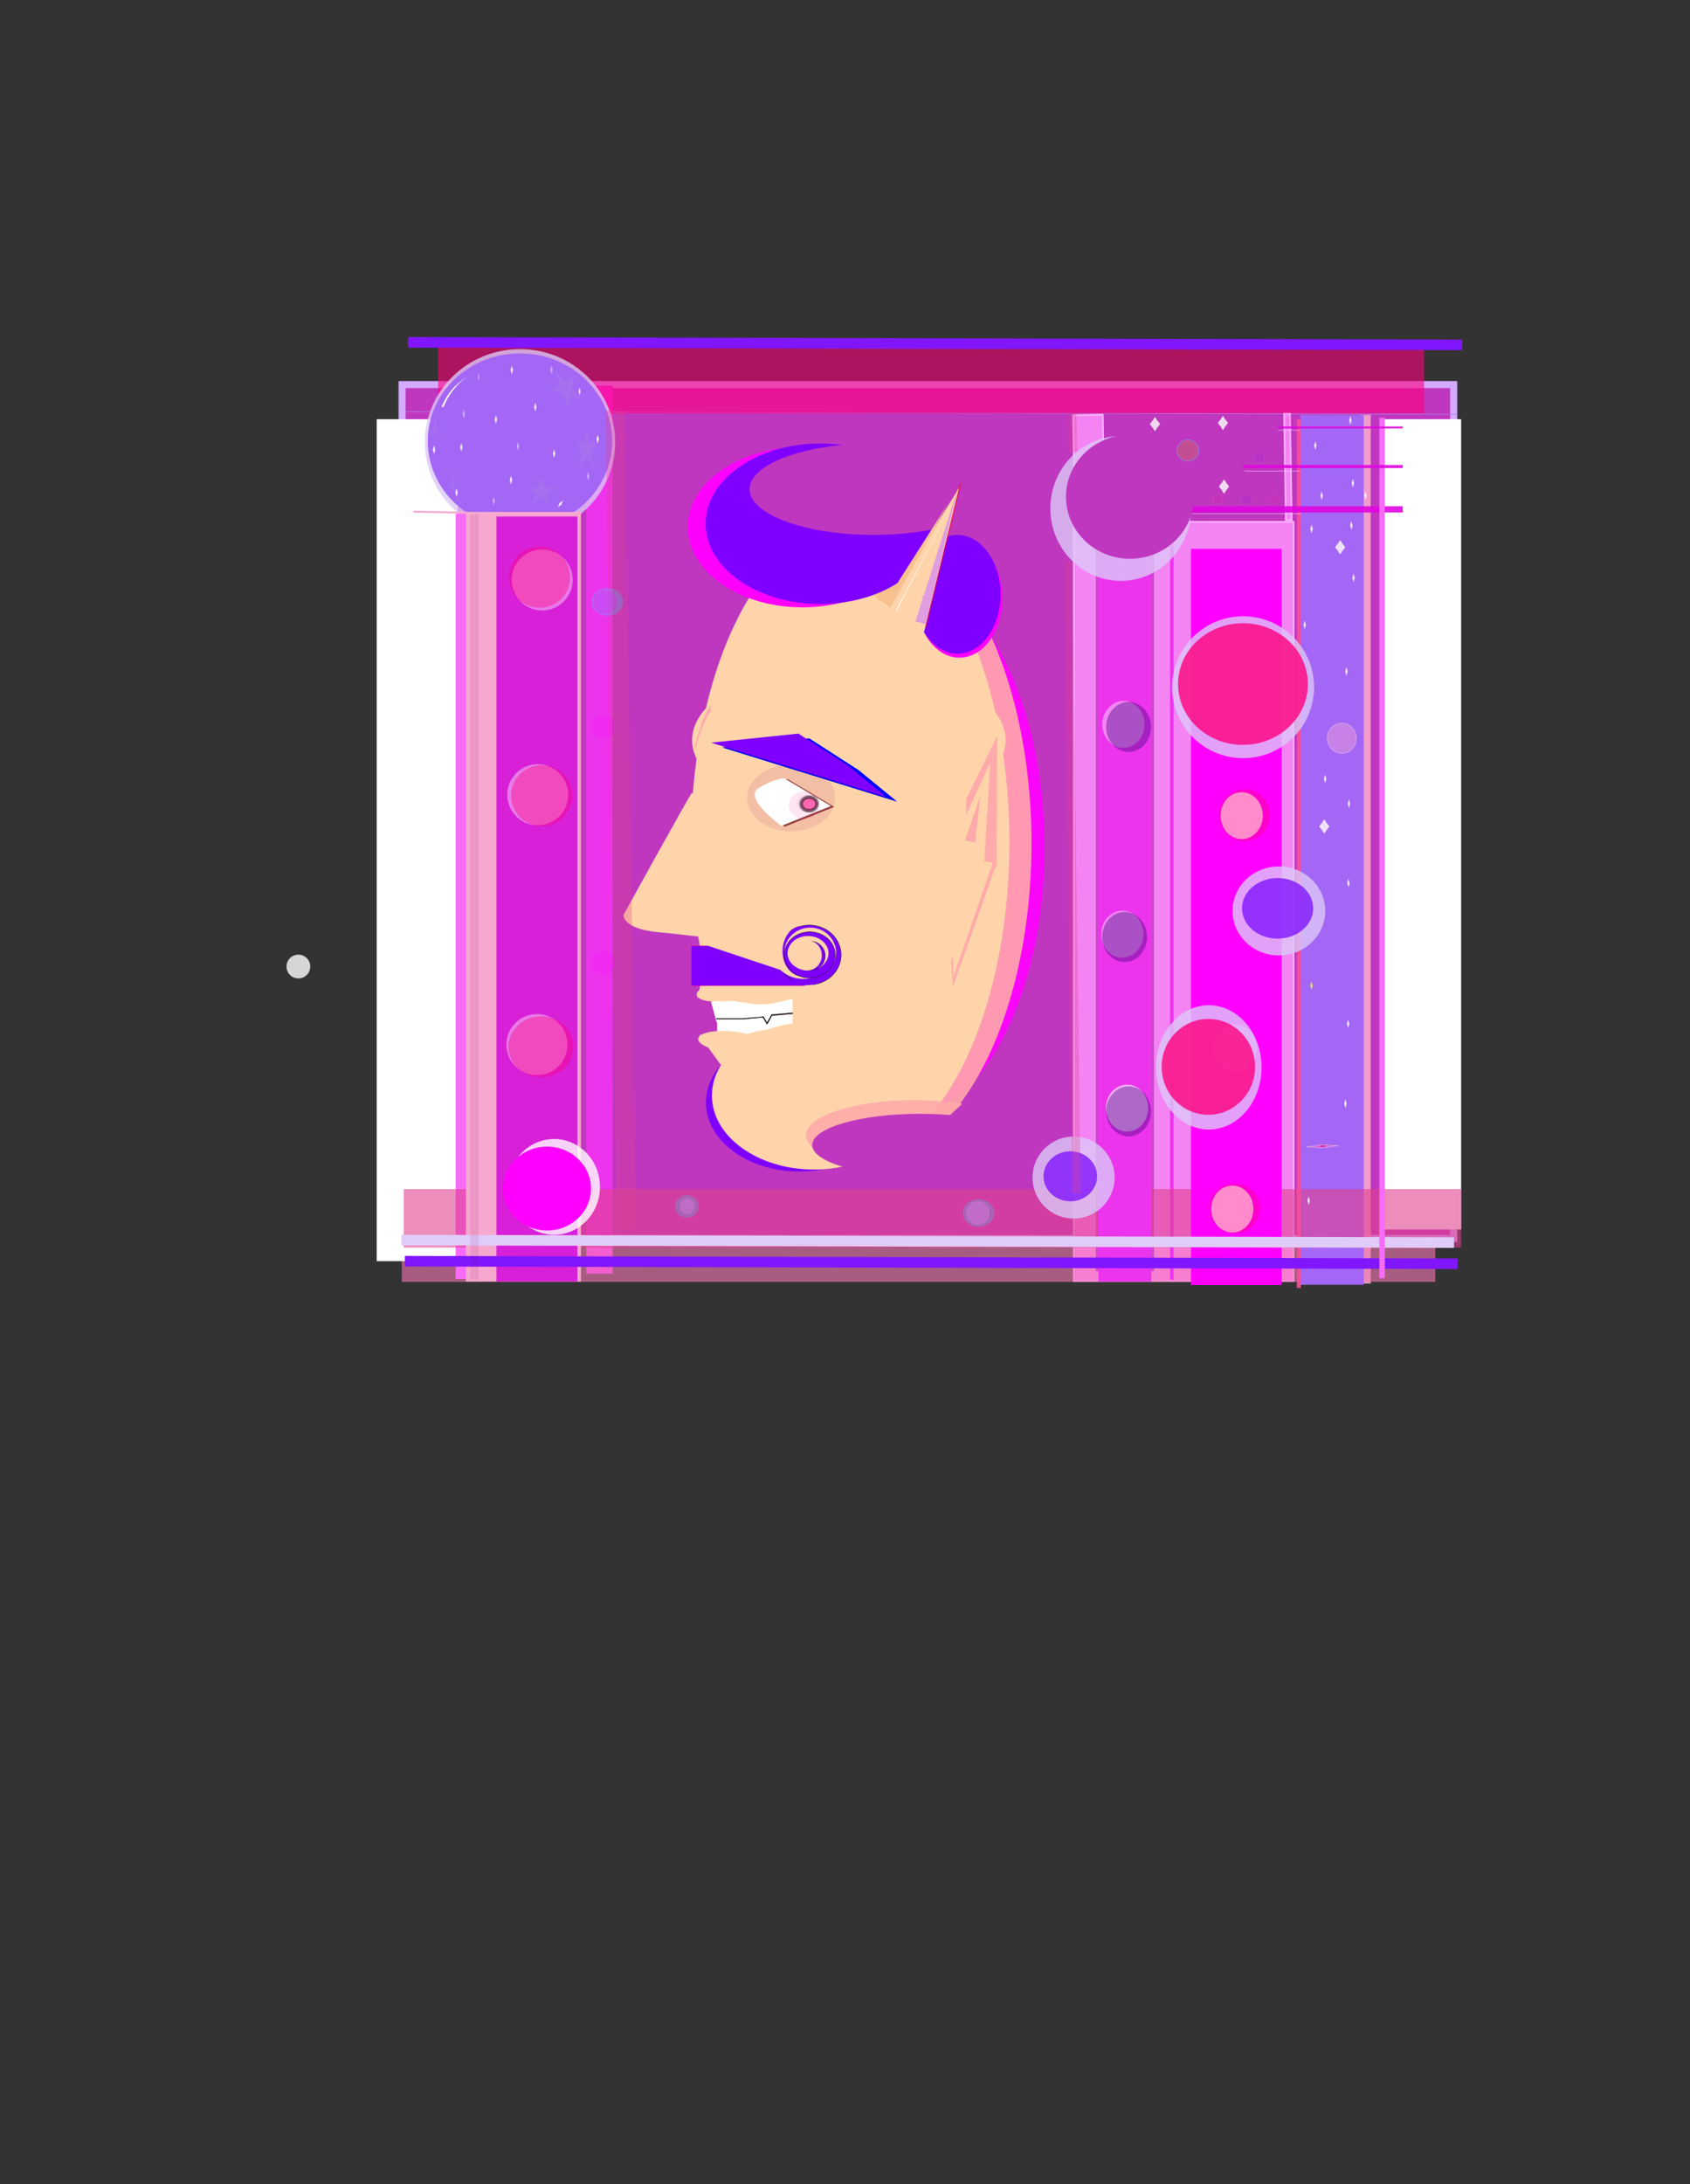 <svg width="480" height="620" xmlns="http://www.w3.org/2000/svg" xmlns:svg="http://www.w3.org/2000/svg">
 <rect width="100%" height="100%" fill="#333333" stroke="none"/>
 <!-- Created with SVG-edit - http://svg-edit.googlecode.com/ -->
 <g stroke="null">
  <title>Layer 1</title>
  <rect id="svg_6" height="242.405" width="298.688" y="109.174" x="114.199" stroke-linecap="null" stroke-linejoin="null" stroke-dasharray="null" stroke-width="2" fill="#bf37bf" stroke="#d4aaff"/>
  <rect height="8.392" width="16.789" y="122.006" x="300.744" stroke-linecap="null" stroke-linejoin="null" stroke-dasharray="null" stroke-width="0.5" fill="#f484f4" id="svg_180" transform="rotate(89.066 309.138,126.202) " stroke="#fbafff"/>
  <rect id="svg_51" transform="rotate(90.139 264.469,117.224) " height="298.99" width="0.188" y="-32.27" x="264.375" stroke-linecap="null" stroke-linejoin="null" stroke-dasharray="null" stroke-width="0" fill="#af7fe2" stroke="#000000"/>
  <rect height="252.083" width="7.5" y="109.467" x="166.5" stroke-linecap="null" stroke-linejoin="null" stroke-dasharray="null" stroke-width="0" fill="#ed34ed" id="svg_183" stroke="#000000"/>
  <rect height="1.65" width="30.308" y="131.658" x="350.642" stroke-linecap="null" stroke-linejoin="null" stroke-dasharray="null" stroke-width="0.5" fill="#f484f4" transform="rotate(89.066 365.796,132.484) " id="svg_181" stroke="#fbafff"/>
  <rect stroke="#f9f2f2" id="svg_211" height="230" width="23" y="119" x="392" stroke-linecap="null" stroke-linejoin="null" stroke-dasharray="null" stroke-width="0" fill="#ffffff"/>
  <rect fill="#ff007f" stroke-width="0" stroke-dasharray="null" stroke-linejoin="null" stroke-linecap="null" x="124.432" y="98.667" width="280.042" height="18.667" id="svg_74" opacity="0.6" stroke="#000000"/>
  <rect height="246.61" width="2.842" y="117.749" x="386.467" stroke-linecap="null" stroke-linejoin="null" stroke-dasharray="null" stroke-width="0" fill="#f7a8ce" id="svg_144" opacity="0.9" stroke="#000000"/>
  <ellipse fill="#ff00ff" stroke-width="0" cx="254.346" cy="240.585" rx="42.343" ry="78.153" opacity="0.9" id="svg_13" stroke="#000000"/>
  <rect id="svg_48" height="215.5" width="62.417" y="148.133" x="305" stroke-linecap="null" stroke-linejoin="null" stroke-dasharray="null" stroke-width="0.5" fill="#f484f4" stroke="#fbafff"/>
  <rect fill="#f779b6" stroke-width="0" stroke-dasharray="null" stroke-linejoin="null" stroke-linecap="null" x="114.12" y="351.792" width="293.542" height="12.104" opacity="0.6" id="svg_206" stroke="#000000"/>
  <rect height="214.583" width="1" y="148.717" x="332.333" stroke-linecap="null" stroke-linejoin="null" stroke-dasharray="null" stroke-width="0" fill="#ed34ed" id="svg_57" stroke="#000000"/>
  <rect height="217.25" width="2.5" y="145.3" x="371.25" stroke-linecap="null" stroke-linejoin="null" stroke-dasharray="null" stroke-width="0" fill="#7f007f" id="svg_16" opacity="0.1" stroke="#000000"/>
  <rect id="svg_44" height="246.896" width="18" y="117.821" x="369.333" stroke-linecap="null" stroke-linejoin="null" stroke-dasharray="null" stroke-width="0" fill="#a466f4" stroke="#000000"/>
  <rect stroke="#f9f2f2" id="svg_210" height="239" width="23" y="119" x="107" stroke-linecap="null" stroke-linejoin="null" stroke-dasharray="null" stroke-width="0" fill="#ffffff"/>
  <ellipse fill="#dcc8f7" stroke-width="0" stroke-dasharray="null" stroke-linejoin="null" stroke-linecap="null" opacity="0.8" cx="147.694" cy="125.541" id="svg_60" rx="27.034" ry="26.43" stroke="#000000"/>
  <rect id="svg_49" height="217.25" width="16.833" y="145.8" x="129.417" stroke-linecap="null" stroke-linejoin="null" stroke-dasharray="null" stroke-width="0" fill="#f76cf7" stroke="#000000"/>
  <ellipse fill="#a466f4" stroke-width="0" stroke-dasharray="null" stroke-linejoin="null" stroke-linecap="null" cx="147.685" cy="125.202" rx="26.188" ry="24.893" id="svg_61" stroke="#000000"/>
  <rect id="svg_73" height="204.833" width="16.5" y="155.967" x="311.25" stroke-linecap="null" stroke-linejoin="null" stroke-dasharray="null" stroke-width="0" fill="#cc47cc" stroke="#000000"/>
  <rect fill="#e0418e" stroke-width="0" stroke-dasharray="null" stroke-linejoin="null" stroke-linecap="null" x="114.682" y="337.542" width="300.292" height="16.604" opacity="0.6" stroke="#000000" id="svg_107"/>
  <rect id="svg_43" height="207.083" width="15" y="156.717" x="312" stroke-linecap="null" stroke-linejoin="null" stroke-dasharray="null" stroke-width="0" fill="#ed34ed" stroke="#000000"/>
  <rect id="svg_42" height="209" width="25.75" y="155.8" x="338.25" stroke-linecap="null" stroke-linejoin="null" stroke-dasharray="null" stroke-width="0" fill="#ff00ff" stroke="#000000"/>
  <ellipse fill="#ffaaaa" stroke-width="0" cx="245.971" cy="239.433" rx="47.003" ry="89.778" id="svg_126" opacity="0.9" stroke="#000000"/>
  <rect id="svg_46" height="218.485" width="32.654" y="145.315" x="132.346" stroke-linecap="null" stroke-linejoin="null" stroke-dasharray="null" stroke-width="0" fill="#f7a8ce" stroke="#000000"/>
  <ellipse fill="#ffd4aa" stroke-width="0" cx="241.473" cy="239.056" id="svg_1" rx="45.226" ry="89.778" stroke="#000000"/>
  <rect fill="#ffffff" stroke-width="0" stroke-dasharray="null" stroke-linejoin="null" stroke-linecap="null" x="203.682" y="283.653" width="21.427" height="17" id="svg_14" stroke="#000000"/>
  <path fill="#ffd4aa" stroke-width="0" stroke-dasharray="null" stroke-linejoin="null" stroke-linecap="null" opacity="0.5" d="m225.016,275.493c0,0 3.797,5.062 6.328,4.43c2.531,-0.633 7.277,0 7.226,-0.22c-0.052,-0.22 5.43,-4.21 5.379,-4.43" id="svg_8" stroke="#000000"/>
  <path id="svg_4" d="m198.419,259.3c0,0 3.56,13.544 1.78,16.731c-1.78,3.187 -1.78,7.967 -2.195,7.188c-0.415,-0.779 11.095,1.576 10.679,0.797" stroke-linecap="null" stroke-linejoin="null" stroke-dasharray="null" stroke-width="0" fill="#ffd4aa" stroke="#000000"/>
  <path transform="rotate(174.209 207.393,305.414) " id="svg_5" d="m200.45,292.976c0,0 5.019,13.544 2.51,16.731c-2.51,3.187 -2.51,7.967 -3.095,7.188c-0.586,-0.779 15.643,1.576 15.057,0.797" stroke-linecap="null" stroke-linejoin="null" stroke-dasharray="null" stroke-width="0" fill="#ffd4aa" stroke="#000000"/>
  <ellipse ry="19.594" rx="26.469" cy="312.969" cx="226.981" stroke-linecap="null" stroke-linejoin="null" stroke-dasharray="null" stroke-width="0" fill="#7f00ff" id="svg_22" stroke="#000000"/>
  <ellipse ry="21" rx="29" id="svg_10" cy="311" cx="231.2" stroke-linecap="null" stroke-linejoin="null" stroke-dasharray="null" stroke-width="0" fill="#ffd4aa" stroke="#000000"/>
  <ellipse fill="#ffd4aa" stroke-width="0" cx="241.107" cy="210.136" rx="44.531" ry="22.125" id="svg_7" stroke="#000000"/>
  <ellipse opacity="0.1" ry="9.5" rx="12.5" id="svg_11" cy="226.5" cx="224.7" stroke-linecap="null" stroke-linejoin="null" stroke-dasharray="null" stroke-width="0" fill="#7f007f" stroke="#000000"/>
  <path d="m223.715,221.163l13.237,7.887l-14.062,5.625c0,0 -10.987,-7.887 -6.487,-10.7c4.5,-2.812 7.312,-2.812 7.312,-2.812z" stroke-linecap="null" stroke-linejoin="null" stroke-dasharray="null" stroke-width="0" fill="#964040" id="svg_134" stroke="#000000"/>
  <path id="svg_3" d="m222.763,220.925l13.237,7.887l-14.062,5.625c0,0 -10.987,-7.887 -6.487,-10.7c4.5,-2.812 7.312,-2.812 7.312,-2.812z" stroke-linecap="null" stroke-linejoin="null" stroke-dasharray="null" stroke-width="0" fill="#ffffff" stroke="#000000"/>
  <path d="m205.033,212.158l24.8,-2.571l14,9l11,9l-49.8,-15.429z" stroke-linecap="null" stroke-linejoin="null" stroke-dasharray="null" stroke-width="0" fill="#0000ff" id="svg_79" stroke="#000000"/>
  <path id="svg_12" d="m201.953,210.819l24.8,-2.571l14,9l11,9l-49.8,-15.429z" stroke-linecap="null" stroke-linejoin="null" stroke-dasharray="null" stroke-width="0" fill="#7f00ff" stroke="#000000"/>
  <ellipse fill="#000000" stroke-width="0" stroke-dasharray="null" stroke-linejoin="null" stroke-linecap="null" cx="222.2" cy="225.8" id="svg_23" ry="2" stroke="#000000"/>
  <ellipse fill="#ffd4aa" stroke-width="0" stroke-dasharray="null" stroke-linejoin="null" stroke-linecap="null" cx="215.516" cy="282.47" id="svg_24" rx="10.085" ry="2.373" stroke="#000000"/>
  <ellipse fill="#ffd4aa" stroke-width="0" stroke-dasharray="null" stroke-linejoin="null" stroke-linecap="null" cx="215.754" cy="295.047" rx="10.085" ry="2.373" id="svg_25" transform="rotate(-12.225 215.754,295.047) " stroke="#000000"/>
  <ellipse fill="#ffd4aa" stroke-width="0" stroke-dasharray="null" stroke-linejoin="null" stroke-linecap="null" cx="206.824" cy="281.181" rx="9.035" ry="2.924" transform="rotate(-8.137 206.824,281.181) " id="svg_26" stroke="#000000"/>
  <ellipse fill="#ffd4aa" stroke-width="0" stroke-dasharray="null" stroke-linejoin="null" stroke-linecap="null" cx="207.298" cy="295.657" rx="9.035" ry="2.924" transform="rotate(4.892 207.298,295.657) " id="svg_27" stroke="#000000"/>
  <path id="svg_2" d="m177.122,259.645c0,0 -0.786,4.113 10.616,5.062c11.403,0.949 23.985,3.797 20.446,-1.582c-3.539,-5.379 -6.291,-9.809 -7.471,-20.883c-1.18,-11.074 -3.932,-17.086 -4.153,-17.242c-0.221,-0.156 -19.439,34.645 -19.439,34.645z" stroke-linecap="null" stroke-linejoin="null" stroke-dasharray="null" stroke-width="0" fill="#ffd4aa" stroke="#000000"/>
  <ellipse fill="#ffaaaa" stroke-width="0" stroke-dasharray="null" stroke-linejoin="null" stroke-linecap="null" cx="259.828" cy="322.288" rx="30.917" ry="10.006" id="svg_127" opacity="0.9" stroke="#000000"/>
  <ellipse fill="#bf37bf" stroke-width="0" stroke-dasharray="null" stroke-linejoin="null" stroke-linecap="null" cx="261.346" cy="325.038" rx="30.649" ry="8.863" id="svg_59" stroke="#000000"/>
  <ellipse fill="#ffd4aa" stroke-width="0" stroke-dasharray="null" stroke-linejoin="null" stroke-linecap="null" cx="216.042" cy="281.302" rx="8.678" ry="3.81" id="svg_64" stroke="#000000"/>
  <polygon id="svg_70" fill="#7f007f" stroke="null"/>
  <polygon id="svg_71" fill="#7f007f" stroke="null"/>
  <rect fill="#7f00ff" stroke-width="0.1" stroke-dasharray="null" stroke-linejoin="null" stroke-linecap="null" x="196.386" y="268.49" width="32.171" height="11.288" id="svg_91" stroke="#ff007f"/>
  <path fill="#ffd4aa" stroke-width="0" stroke-dasharray="null" stroke-linejoin="null" stroke-linecap="null" d="m199.058,281.088l15.302,-30.817l15.302,30.817l-30.603,0z" id="svg_92" transform="rotate(-98.007 214.359,265.68) " stroke="#000000"/>
  <ellipse fill="#ff007f" stroke-width="0" stroke-dasharray="null" stroke-linejoin="null" stroke-linecap="null" cx="228.504" cy="228.567" id="svg_94" rx="4.515" ry="3.951" opacity="0.1" stroke="#000000"/>
  <ellipse fill="#7f00ff" stroke-width="0.1" stroke-dasharray="null" stroke-linejoin="null" stroke-linecap="null" cx="229.862" cy="271.074" id="svg_95" rx="9.031" ry="8.466" stroke="#000000"/>
  <ellipse fill="#ffd4aa" stroke-width="0" stroke-dasharray="null" stroke-linejoin="null" stroke-linecap="null" cx="228.196" cy="270.717" rx="8.554" ry="7.157" id="svg_96" stroke="#000000"/>
  <ellipse fill="#7f00ff" stroke-width="0" stroke-dasharray="null" stroke-linejoin="null" stroke-linecap="null" cx="227.839" cy="270.003" rx="5.578" ry="7.157" id="svg_97" stroke="#000000"/>
  <ellipse fill="#ffd4aa" stroke-width="0" stroke-dasharray="null" stroke-linejoin="null" stroke-linecap="null" cx="229.743" cy="270.598" rx="6.292" ry="7.037" id="svg_98" stroke="#000000"/>
  <ellipse fill="#ffd4aa" stroke-width="0" stroke-dasharray="null" stroke-linejoin="null" stroke-linecap="null" cx="230.101" cy="270.479" rx="7.364" ry="7.157" id="svg_99" stroke="#000000"/>
  <ellipse fill="#7f00ff" stroke-width="0.1" stroke-dasharray="null" stroke-linejoin="null" stroke-linecap="null" cx="229.982" cy="271.074" rx="7.245" ry="6.561" id="svg_100" stroke="#000000"/>
  <ellipse fill="#ffd4aa" stroke-width="0" stroke-dasharray="null" stroke-linejoin="null" stroke-linecap="null" cx="229.505" cy="270.598" rx="5.816" ry="4.894" id="svg_101" stroke="#000000"/>
  <ellipse fill="#7f00ff" stroke-width="0.1" stroke-dasharray="null" stroke-linejoin="null" stroke-linecap="null" cx="229.982" cy="271.312" rx="4.387" ry="4.18" id="svg_102" stroke="#000000"/>
  <ellipse fill="#ffd4aa" stroke-width="0" stroke-dasharray="null" stroke-linejoin="null" stroke-linecap="null" cx="229.267" cy="271.193" rx="4.149" ry="4.299" id="svg_103" stroke="#000000"/>
  <ellipse fill="#ff007f" stroke-width="0" stroke-dasharray="null" stroke-linejoin="null" stroke-linecap="null" cx="229.219" cy="228.091" rx="2.848" ry="2.522" opacity="0.1" id="svg_105" stroke="#000000"/>
  <ellipse fill="#ff007f" stroke-dasharray="null" stroke-linejoin="null" stroke-linecap="null" cx="229.814" cy="228.21" rx="2.253" ry="1.927" opacity="0.5" id="svg_106" stroke="#000000"/>
  <ellipse fill="#7f00ff" stroke-width="0" stroke-dasharray="null" stroke-linejoin="null" stroke-linecap="null" cx="228.23" cy="278.942" id="svg_118" rx="4.152" ry="0.737" stroke="#000000"/>
  <ellipse fill="#f7c18f" stroke-width="0" stroke-dasharray="null" stroke-linejoin="null" stroke-linecap="null" cx="252.238" cy="167.882" id="svg_136" rx="4.032" ry="3.293" stroke="#000000"/>
  <ellipse ry="22.784" rx="32.568" cy="149.626" cx="227.904" stroke-linecap="null" stroke-linejoin="null" stroke-dasharray="null" stroke-width="0" fill="#ff00ff" id="svg_129" stroke="#000000"/>
  <ellipse ry="22.784" rx="32.568" cy="148.674" cx="232.984" stroke-linecap="null" stroke-linejoin="null" stroke-dasharray="null" stroke-width="0" fill="#7f00ff" id="svg_119" stroke="#000000"/>
  <ellipse ry="12.973" rx="35.243" cy="138.863" cx="248.146" stroke-linecap="null" stroke-linejoin="null" stroke-dasharray="null" stroke-width="0" fill="#bf37bf" id="svg_120" stroke="#000000"/>
  <ellipse ry="16.858" rx="12.249" cy="169.839" cx="272.492" stroke-linecap="null" stroke-linejoin="null" stroke-dasharray="null" stroke-width="0" fill="#ff00ff" id="svg_130" stroke="#000000"/>
  <ellipse ry="16.858" rx="12.249" cy="168.71" cx="271.928" stroke-linecap="null" stroke-linejoin="null" stroke-dasharray="null" stroke-width="0" fill="#7f00ff" id="svg_122" stroke="#000000"/>
  <path fill="#ff0000" stroke-width="0" stroke-dasharray="null" stroke-linejoin="null" stroke-linecap="null" d="m259.823,177.401l5.695,-42.151l5.695,42.151l-11.39,0l-0,0z" transform="rotate(21.296 265.518,156.325) " id="svg_131" opacity="0.5" stroke="#000000"/>
  <path fill="#ffd4aa" stroke-width="0" stroke-dasharray="null" stroke-linejoin="null" stroke-linecap="null" d="m254.445,188.3l8.05,-51.875l8.05,51.875l-16.101,0z" id="svg_117" transform="rotate(22.459 262.495,162.363) " stroke="#000000"/>
  <path fill="#e09de0" stroke-width="0" stroke-dasharray="null" stroke-linejoin="null" stroke-linecap="null" d="m265.236,177.515l1.524,-39.523l1.524,39.523l-3.047,0l0,0z" id="svg_132" transform="rotate(15.479 266.759,157.753) " stroke="#000000"/>
  <ellipse fill="#e09de0" stroke-width="0" stroke-dasharray="null" stroke-linejoin="null" stroke-linecap="null" cx="263.269" cy="169.774" id="svg_133" rx="1.372" ry="0.635" transform="rotate(15.624 263.269,169.774) " stroke="#000000"/>
  <path fill="#f7c18f" stroke-width="0" stroke-dasharray="null" stroke-linejoin="null" stroke-linecap="null" d="m259.679,174.255l1.024,-33.785l1.024,33.785l-2.049,0l0,0l-0,0z" transform="rotate(30.759 260.704,157.362) " id="svg_135" stroke="#000000"/>
  <path transform="rotate(13.261 279.066,226.615) " id="svg_9" d="m270.675,244.791l8.391,-36.352l8.391,36.352l-16.782,0z" stroke-linecap="null" stroke-linejoin="null" stroke-dasharray="null" stroke-width="0" fill="#ffaaaa" stroke="#000000"/>
  <ellipse ry="8.438" id="svg_15" cy="262.647" cx="281.316" opacity="0.5" stroke-linecap="null" stroke-linejoin="null" stroke-dasharray="null" stroke-width="0" fill="#ffaaaa" stroke="#000000"/>
  <path transform="rotate(9.013 271.443,232.961) " id="svg_17" d="m265.418,252.343l6.024,-38.763l6.024,38.763l-12.049,0l-0,0z" stroke-linecap="null" stroke-linejoin="null" stroke-dasharray="null" stroke-width="0" fill="#ffd4aa" stroke="#ef7373"/>
  <path id="svg_19" transform="rotate(13.949 276.074,237.226) " d="m268.055,258.623l8.019,-42.794l8.019,42.794l-16.038,0l0,0z" stroke-linecap="null" stroke-linejoin="null" stroke-dasharray="null" stroke-width="0" fill="#ffd4aa" stroke="#ef7373"/>
  <rect transform="rotate(47.324 281.178,319.959) " id="svg_20" height="14.192" width="20.399" y="312.863" x="270.978" stroke-linecap="null" stroke-linejoin="null" stroke-dasharray="null" stroke-width="0" fill="#bf37bf" stroke="#000000"/>
  <path transform="rotate(109.004 199.36,206.875) " id="svg_21" d="m197.766,206.209l8.714,0.777l-9.258,0.554c0,0 -7.233,-0.777 -4.271,-1.054c2.962,-0.277 4.814,-0.277 4.814,-0.277l0,-0z" stroke-linecap="null" stroke-linejoin="null" stroke-dasharray="null" stroke-width="0" fill="#f9b1b1" stroke="#000000"/>
  <rect transform="rotate(-5.08 213.903,288.954) " id="svg_31" height="0.247" width="5.611" y="288.83" x="211.097" stroke-linecap="null" stroke-linejoin="null" stroke-dasharray="null" stroke-width="0.05" fill="#3f2c2c" stroke="#000000"/>
  <path transform="rotate(179.163 217.849,289.245) " id="svg_30" d="m216.348,290.559l1.502,-2.628l1.502,2.628l-3.003,0l-0,0z" stroke-linecap="null" stroke-linejoin="null" stroke-dasharray="null" stroke-width="0.3" fill="#ffffff" stroke="#000000"/>
  <path id="svg_32" transform="rotate(-6.533 217.866,287.049) " d="m214.612,288.363l3.254,-2.628l3.254,2.628l-6.507,0z" stroke-linecap="null" stroke-linejoin="null" stroke-dasharray="null" stroke-width="0" fill="#ffffff" stroke="#000000"/>
  <rect id="svg_38" height="217.188" width="23" y="146.612" x="141" stroke-linecap="null" stroke-linejoin="null" stroke-dasharray="null" stroke-width="0" fill="#d820d8" stroke="#000000"/>
  <ellipse fill="#ffffff" stroke-width="0" stroke-dasharray="null" stroke-linejoin="null" stroke-linecap="null" opacity="0.9" cx="350" cy="343.2" rx="6" ry="6.667" id="svg_55" stroke="#000000"/>
  <ellipse fill="#ffffff" stroke-width="0" stroke-dasharray="null" stroke-linejoin="null" stroke-linecap="null" opacity="0.8" cx="157.374" cy="336.919" rx="13.031" ry="13.594" id="svg_90" stroke="#000000"/>
  <ellipse fill="#ff00ff" stroke-width="0" stroke-dasharray="null" stroke-linejoin="null" stroke-linecap="null" cx="155.366" cy="337.398" rx="12.492" ry="11.906" id="svg_89" stroke="#000000"/>
  <rect height="246.61" width="1.154" y="119.015" x="368.326" stroke-linecap="null" stroke-linejoin="null" stroke-dasharray="null" stroke-width="0" fill="#f74f9d" opacity="0.9" id="svg_176" stroke="#000000"/>
  <rect transform="rotate(90.139 263.475,352.381) " id="svg_39" height="298.99" width="3" y="202.886" x="261.975" stroke-linecap="null" stroke-linejoin="null" stroke-dasharray="null" stroke-width="0" fill="#e1ccf9" stroke="#000000"/>
  <rect id="svg_40" transform="rotate(90.139 264.475,358.381) " height="298.99" width="3" y="208.886" x="262.975" stroke-linecap="null" stroke-linejoin="null" stroke-dasharray="null" stroke-width="0" fill="#8116fc" stroke="#000000"/>
  <rect fill="#e006e0" stroke-width="0" stroke-dasharray="null" stroke-linejoin="null" stroke-linecap="null" opacity="0.9" x="336.921" y="143.706" width="61.501" height="1.78" id="svg_147" stroke="#f9f2f2"/>
  <ellipse id="svg_66" fill="#dcc8f7" stroke-width="0" stroke-dasharray="null" stroke-linejoin="null" stroke-linecap="null" opacity="0.8" cx="318.319" cy="144.333" rx="19.992" ry="20.555" stroke="#000000"/>
  <ellipse id="svg_67" fill="#bf37bf" stroke-width="0" stroke-dasharray="null" stroke-linejoin="null" stroke-linecap="null" cx="320.952" cy="141.015" rx="18.188" ry="17.602" stroke="#000000"/>
  <ellipse id="svg_63" fill="#dcc8f7" stroke-width="0" stroke-dasharray="null" stroke-linejoin="null" stroke-linecap="null" opacity="0.8" cx="353.069" cy="195.083" rx="20.159" ry="20.138" stroke="#000000"/>
  <ellipse id="svg_65" fill="#ff007f" stroke-width="0" stroke-dasharray="null" stroke-linejoin="null" stroke-linecap="null" opacity="0.8" cx="353.035" cy="194.182" rx="18.438" ry="17.268" stroke="#000000"/>
  <rect stroke="#000000" id="svg_50" height="244.25" width="1.563" y="118.607" x="391.77" stroke-linecap="null" stroke-linejoin="null" stroke-dasharray="null" stroke-width="0" fill="#f76cf7"/>
  <ellipse id="svg_37" fill="#dcc8f7" stroke-width="0" stroke-dasharray="null" stroke-linejoin="null" stroke-linecap="null" opacity="0.8" cx="363.236" cy="258.583" rx="13.159" ry="12.638" stroke="#000000"/>
  <rect height="217.25" width="2.5" y="146.05" x="133.5" stroke-linecap="null" stroke-linejoin="null" stroke-dasharray="null" stroke-width="0" fill="#7f007f" opacity="0.1" id="svg_18" stroke="#000000"/>
  <ellipse id="svg_68" fill="#ffffff" stroke-width="0" stroke-dasharray="null" stroke-linejoin="null" stroke-linecap="null" opacity="0.4" cx="154" cy="164.617" rx="8.667" ry="8.667" stroke="#000000"/>
  <ellipse fill="#ff007f" stroke-width="0" stroke-dasharray="null" stroke-linejoin="null" stroke-linecap="null" opacity="0.4" cx="153.25" cy="163.867" id="svg_28" rx="8.667" ry="8.667" stroke="#000000"/>
  <ellipse id="svg_69" fill="#ffffff" stroke-width="0" stroke-dasharray="null" stroke-linejoin="null" stroke-linecap="null" opacity="0.4" cx="152.734" cy="225.601" rx="8.667" ry="8.667" stroke="#000000"/>
  <ellipse fill="#ff007f" stroke-width="0" stroke-dasharray="null" stroke-linejoin="null" stroke-linecap="null" opacity="0.4" cx="153.859" cy="225.882" rx="8.667" ry="8.667" id="svg_35" stroke="#000000"/>
  <ellipse fill="#ffffff" stroke-width="0" stroke-dasharray="null" stroke-linejoin="null" stroke-linecap="null" opacity="0.4" cx="319.083" cy="205.637" rx="6" ry="6.667" id="svg_45" stroke="#000000"/>
  <ellipse fill="#ffffff" stroke-width="0" stroke-dasharray="null" stroke-linejoin="null" stroke-linecap="null" opacity="0.9" cx="352.667" cy="231.533" rx="6" ry="6.667" id="svg_47" stroke="#000000"/>
  <ellipse fill="#ffffff" stroke-width="0" stroke-dasharray="null" stroke-linejoin="null" stroke-linecap="null" opacity="0.4" cx="318.771" cy="265.179" rx="6" ry="6.667" id="svg_52" stroke="#000000"/>
  <ellipse fill="#ffffff" stroke-width="0" stroke-dasharray="null" stroke-linejoin="null" stroke-linecap="null" opacity="0.4" cx="351" cy="297.533" rx="6" ry="6.667" id="svg_53" stroke="#000000"/>
  <ellipse fill="#ffffff" stroke-width="0" stroke-dasharray="null" stroke-linejoin="null" stroke-linecap="null" opacity="0.6" cx="320.104" cy="314.554" rx="6" ry="6.667" id="svg_54" stroke="#000000"/>
  <rect transform="rotate(90.139 265.598,97.537) " height="299.411" width="2.999" y="-52.169" x="264.098" stroke-linecap="null" stroke-linejoin="null" stroke-dasharray="null" stroke-width="0" fill="#8116fc" id="svg_58" stroke="#000000"/>
  <ellipse id="svg_72" fill="#ffffff" stroke-width="0" stroke-dasharray="null" stroke-linejoin="null" stroke-linecap="null" opacity="0.4" cx="152.5" cy="296.523" rx="8.667" ry="8.667" stroke="#000000"/>
  <ellipse fill="#ff007f" stroke-width="0" stroke-dasharray="null" stroke-linejoin="null" stroke-linecap="null" opacity="0.4" cx="153.672" cy="297.179" rx="9.25" ry="8.667" id="svg_34" stroke="#000000"/>
  <path fill="#ffaaaa" stroke-width="0" stroke-dasharray="null" stroke-linejoin="null" stroke-linecap="null" d="m275.534,239.011l1.478,-13.437l1.478,13.437l-2.957,0l0,0l-0,0z" id="svg_56" transform="rotate(12.467 277.012,232.292) " stroke="#000000"/>
  <ellipse id="svg_62" fill="#8116fc" stroke-width="0" stroke-dasharray="null" stroke-linejoin="null" stroke-linecap="null" opacity="0.8" cx="362.869" cy="257.848" rx="10.104" ry="8.602" stroke="#000000"/>
  <ellipse id="svg_33" fill="#dcc8f7" stroke-width="0" stroke-dasharray="null" stroke-linejoin="null" stroke-linecap="null" opacity="0.8" cx="343.319" cy="302.999" rx="14.992" ry="17.638" stroke="#000000"/>
  <ellipse id="svg_36" fill="#ff007f" stroke-width="0" stroke-dasharray="null" stroke-linejoin="null" stroke-linecap="null" opacity="0.8" cx="343.202" cy="302.848" rx="13.271" ry="13.602" stroke="#000000"/>
  <polygon id="svg_75" fill="#bfbfbf" points="129.089,128.445 129.956,132.508 132.596,132.596 130.492,135.195 131.256,139.312 129.089,136.855 126.922,139.312 127.687,135.195 125.583,132.596 128.222,132.508 129.089,128.445 129.956,132.508 " stroke-width="0" opacity="0.1" transform="rotate(-10.908 129.089,133.879) " stroke="#000000"/>
  <ellipse fill="#3f007f" stroke-width="0" stroke-dasharray="null" stroke-linejoin="null" stroke-linecap="null" opacity="0.4" cx="320.542" cy="315.491" rx="6.375" ry="7.104" id="svg_80" stroke="#000000"/>
  <ellipse fill="#dcc8f7" stroke-width="0" stroke-dasharray="null" stroke-linejoin="null" stroke-linecap="null" opacity="0.8" cx="304.923" cy="334.27" rx="11.659" ry="11.638" id="svg_41" stroke="#000000"/>
  <ellipse fill="#8116fc" stroke-width="0" stroke-dasharray="null" stroke-linejoin="null" stroke-linecap="null" opacity="0.8" cx="303.994" cy="333.911" rx="7.604" ry="7.102" id="svg_76" stroke="#000000"/>
  <ellipse fill="#ff007f" stroke-width="0" stroke-dasharray="null" stroke-linejoin="null" stroke-linecap="null" opacity="0.4" cx="353.448" cy="231.398" rx="7.219" ry="7.385" id="svg_77" stroke="#000000"/>
  <ellipse fill="#ff007f" stroke-width="0" stroke-dasharray="null" stroke-linejoin="null" stroke-linecap="null" opacity="0.4" cx="350.635" cy="343.054" rx="7.219" ry="7.104" id="svg_78" stroke="#000000"/>
  <ellipse fill="#3f007f" stroke-width="0" stroke-dasharray="null" stroke-linejoin="null" stroke-linecap="null" opacity="0.4" cx="319.417" cy="265.991" rx="6.375" ry="7.104" id="svg_81" stroke="#000000"/>
  <ellipse fill="#3f007f" stroke-width="0" stroke-dasharray="null" stroke-linejoin="null" stroke-linecap="null" opacity="0.4" cx="320.542" cy="206.366" rx="6.375" ry="7.104" id="svg_82" stroke="#000000"/>
  <ellipse fill="#ffaad4" stroke-width="0.2" stroke-dasharray="null" stroke-linejoin="null" stroke-linecap="null" opacity="0.4" cx="381.104" cy="209.554" rx="4.125" ry="4.292" id="svg_83" stroke="#f9f2f2"/>
  <rect transform="rotate(-5.08 222.093,287.907) " height="0.359" width="6.116" y="287.727" x="219.035" stroke-linecap="null" stroke-linejoin="null" stroke-dasharray="null" stroke-width="0.05" fill="#3f2c2c" id="svg_84" stroke="#000000"/>
  <path fill="#ffffff" stroke-width="0" stroke-dasharray="null" stroke-linejoin="null" stroke-linecap="null" d="m202.096,290.456l1.335,-6.229l1.335,6.229l-2.67,0l0,0z" id="svg_85" transform="rotate(176.757 203.431,287.341) " stroke="#000000"/>
  <rect id="svg_29" height="0.243" width="7.784" y="289.097" x="203.473" stroke-linecap="null" stroke-linejoin="null" stroke-dasharray="null" stroke-width="0.05" fill="#3f2c2c" stroke="#000000"/>
  <ellipse fill="#ffaaaa" stroke-width="0" stroke-dasharray="null" stroke-linejoin="null" stroke-linecap="null" cx="199.783" cy="206.553" id="svg_86" rx="0.783" ry="5.877" transform="rotate(21.176 199.783,206.553) " stroke="#000000"/>
  <ellipse fill="#ffd4aa" stroke-width="0" stroke-dasharray="null" stroke-linejoin="null" stroke-linecap="null" cx="200.021" cy="207.265" rx="0.783" ry="5.877" transform="rotate(21.176 200.021,207.265) " id="svg_87" stroke="#000000"/>
  <rect id="svg_111" fill="#e0418e" stroke-width="0" stroke-dasharray="null" stroke-linejoin="null" stroke-linecap="null" x="60.17" y="229.876" width="232.286" height="5.568" opacity="0.3" transform="rotate(-90.77 176.313,232.66) " stroke="#000000"/>
  <path fill="#ffffff" stroke-width="0" stroke-dasharray="null" stroke-linejoin="null" stroke-linecap="null" d="m262.604,175.317l0.125,-35.247l0.125,35.247l-0.249,0l0,0z" transform="rotate(27.517 262.729,157.694) " id="svg_88" stroke="#000000"/>
  <ellipse fill="#00ffff" stroke-width="0" stroke-dasharray="null" stroke-linejoin="null" stroke-linecap="null" opacity="0.2" cx="195.059" cy="342.461" id="svg_93" rx="3.375" ry="3.188" stroke="#000000"/>
  <ellipse fill="#ffffff" stroke-width="0" stroke-dasharray="null" stroke-linejoin="null" stroke-linecap="null" opacity="0.8" cx="84.75" cy="274.375" rx="3.375" ry="3.375" id="svg_108" stroke="#000000"/>
  <ellipse fill="#00ffff" stroke-width="0" stroke-dasharray="null" stroke-linejoin="null" stroke-linecap="null" opacity="0.2" cx="277.934" cy="344.348" rx="4.5" ry="3.938" id="svg_115" stroke="#000000"/>
  <ellipse fill="#f780f7" stroke-width="0" stroke-dasharray="null" stroke-linejoin="null" stroke-linecap="null" opacity="0.3" cx="277.746" cy="344.336" rx="3.375" ry="3.375" id="svg_109" stroke="#000000"/>
  <ellipse fill="#f47ff4" stroke-width="0" stroke-dasharray="null" stroke-linejoin="null" stroke-linecap="null" opacity="0.3" cx="195.217" cy="342.402" rx="2.033" ry="2.309" id="svg_110" stroke="#000000"/>
  <ellipse fill="#ffffff" stroke-width="0" stroke-dasharray="null" stroke-linejoin="null" stroke-linecap="null" opacity="0.4" cx="121.927" cy="192.7" rx="5.156" ry="4.979" id="svg_124" stroke="#000000"/>
  <ellipse fill="#ff00ff" stroke-width="0" stroke-dasharray="null" stroke-linejoin="null" stroke-linecap="null" opacity="0.2" cx="171.375" cy="273.25" rx="3.375" ry="3.375" id="svg_125" stroke="#000000"/>
  <ellipse fill="#ff00ff" stroke-width="0" stroke-dasharray="null" stroke-linejoin="null" stroke-linecap="null" opacity="0.2" cx="171.375" cy="206.313" rx="3.375" ry="3.375" id="svg_128" stroke="#000000"/>
  <ellipse fill="#00ffff" stroke-width="0" stroke-dasharray="null" stroke-linejoin="null" stroke-linecap="null" opacity="0.2" cx="172.5" cy="170.875" rx="4.5" ry="3.938" id="svg_138" stroke="#000000"/>
  <ellipse fill="#ff00ff" stroke-width="0" stroke-dasharray="null" stroke-linejoin="null" stroke-linecap="null" opacity="0.2" cx="171.938" cy="170.875" rx="3.375" ry="3.375" id="svg_139" stroke="#000000"/>
  <ellipse fill="#ffffff" stroke-width="0" stroke-dasharray="null" stroke-linejoin="null" stroke-linecap="null" opacity="0.4" cx="123.302" cy="259.554" rx="4.594" ry="4.979" id="svg_140" stroke="#000000"/>
  <ellipse fill="#ffffff" stroke-width="0" stroke-dasharray="null" stroke-linejoin="null" stroke-linecap="null" opacity="0.4" cx="122.74" cy="328.741" rx="4.594" ry="4.979" id="svg_143" stroke="#000000"/>
  <rect fill="#f7a8ce" stroke-width="0" stroke-dasharray="null" stroke-linejoin="null" stroke-linecap="null" x="117.408" y="145.139" width="15.291" height="0.528" id="svg_145" transform="rotate(1.102 125.053,145.403) " stroke="#000000"/>
  <ellipse fill="#c45488" stroke-width="0.2" stroke-dasharray="null" stroke-linejoin="null" stroke-linecap="null" opacity="0.8" cx="337.366" cy="127.866" id="svg_146" rx="3.115" ry="3.026" stroke="#8585f7"/>
  <rect fill="#e006e0" stroke-width="0" stroke-dasharray="null" stroke-linejoin="null" stroke-linecap="null" opacity="0.9" x="353.137" y="131.999" width="45.286" height="0.863" id="svg_148" stroke="#f9f2f2"/>
  <rect fill="#e006e0" stroke-width="0" stroke-dasharray="null" stroke-linejoin="null" stroke-linecap="null" opacity="0.9" x="362.867" y="121.06" width="35.546" height="0.561" id="svg_149" stroke="#f9f2f2"/>
  <ellipse fill="#7f00ff" stroke-width="0.2" stroke-dasharray="null" stroke-linejoin="null" stroke-linecap="null" opacity="0.1" cx="353.985" cy="141.875" rx="1.425" ry="1.421" id="svg_162" stroke="#c7a5ff"/>
  <ellipse fill="#7f00ff" stroke-width="0.2" stroke-dasharray="null" stroke-linejoin="null" stroke-linecap="null" opacity="0.1" cx="357.566" cy="130.083" rx="1.425" ry="1.421" id="svg_164" stroke="#c7a5ff"/>
  <ellipse fill="#ff007f" stroke-width="0.2" stroke-dasharray="null" stroke-linejoin="null" stroke-linecap="null" opacity="0.1" cx="366.466" cy="119.461" rx="1.425" ry="1.421" id="svg_165" stroke="#c7a5ff"/>
  <ellipse fill="#ff007f" stroke-width="0.2" stroke-dasharray="null" stroke-linejoin="null" stroke-linecap="null" opacity="0.1" cx="361.928" cy="141.886" rx="1.425" ry="1.421" id="svg_166" stroke="#c7a5ff"/>
  <ellipse fill="#ff007f" stroke-width="0.2" stroke-dasharray="null" stroke-linejoin="null" stroke-linecap="null" opacity="0.1" cx="345.776" cy="141.886" rx="1.425" ry="1.421" id="svg_167" stroke="#c7a5ff"/>
  <rect fill="#f9c5f9" stroke-width="0" stroke-dasharray="null" stroke-linejoin="null" stroke-linecap="null" opacity="0.8" x="362.997" y="122.062" width="6.222" height="0.161" id="svg_168" stroke="#f9f2f2"/>
  <rect fill="#f9c5f9" stroke-width="0" stroke-dasharray="null" stroke-linejoin="null" stroke-linecap="null" opacity="0.8" x="353.462" y="133.625" width="15.757" height="0.161" id="svg_169" stroke="#f9f2f2"/>
  <rect fill="#f9c5f9" stroke-width="0" stroke-dasharray="null" stroke-linejoin="null" stroke-linecap="null" opacity="0.8" x="338.601" y="145.738" width="30.874" height="0.161" id="svg_170" stroke="#f9f2f2"/>
  <polygon fill="#bfbfbf" points="153.649,135.891 154.654,138.482 157.717,138.538 155.276,140.195 156.163,142.821 153.649,141.254 151.134,142.821 152.021,140.195 149.58,138.538 152.643,138.482 153.649,135.891 154.654,138.482 " stroke-width="0" opacity="0.1" id="svg_171" stroke="#000000"/>
  <polygon fill="#bfbfbf" points="134.262,104.265 135.059,108.329 137.487,108.416 135.552,111.016 136.255,115.133 134.262,112.676 132.269,115.133 132.972,111.016 131.037,108.416 133.465,108.329 134.262,104.265 135.059,108.329 " stroke-width="0" opacity="0.1" id="svg_172" transform="rotate(26.315 134.262,109.699) " stroke="#000000"/>
  <polygon fill="#bfbfbf" points="166.563,121.541 167.36,125.604 169.788,125.692 167.853,128.291 168.556,132.409 166.563,129.951 164.57,132.409 165.273,128.291 163.338,125.692 165.766,125.604 166.563,121.541 167.36,125.604 " stroke-width="0" opacity="0.1" id="svg_173" stroke="#000000"/>
  <polygon fill="#bfbfbf" points="160.424,104.475 161.361,108.539 164.212,108.626 161.939,111.225 162.765,115.343 160.424,112.886 158.083,115.343 158.909,111.225 156.637,108.626 159.488,108.539 160.424,104.475 161.361,108.539 " stroke-width="0" opacity="0.1" id="svg_174" transform="rotate(-30.907 160.424,109.909) " stroke="#000000"/>
  <polygon fill="#bfbfbf" points="124.374,113.987 124.728,118.05 125.807,118.138 124.947,120.737 125.26,124.854 124.374,122.397 123.489,124.854 123.801,120.737 122.942,118.138 124.02,118.05 124.374,113.987 124.728,118.05 " stroke-width="0" opacity="0.1" id="svg_175" transform="rotate(14.925 124.374,119.42) " stroke="#000000"/>
  <polygon id="svg_177" fill="#bfbfbf" opacity="0.1" stroke="null"/>
  <ellipse fill="#ffffff" stroke-width="0" stroke-dasharray="null" stroke-linejoin="null" stroke-linecap="null" cx="140.21" cy="121.643" rx="15.865" ry="16.588" id="svg_182" stroke="#000000"/>
  <ellipse fill="#a466f4" stroke-width="0" stroke-dasharray="null" stroke-linejoin="null" stroke-linecap="null" cx="140.596" cy="123.724" rx="16.14" ry="19.194" id="svg_184" stroke="#000000"/>
  <rect fill="#a466f4" stroke-width="0" stroke-dasharray="null" stroke-linejoin="null" stroke-linecap="null" x="124.178" y="115.407" width="6.407" height="15.899" id="svg_185" transform="rotate(-4.475 127.381,123.357) " stroke="#000000"/>
  <path fill="#ffffff" stroke-width="0.2" stroke-dasharray="null" stroke-linejoin="null" stroke-linecap="null" opacity="0.8" d="m130.759,126.966l0.097,-0.334l0,0.167l0.039,0l0,-0.267l0.078,0l0,-0.134l-0.049,0l0.097,-0.334l0.097,0.334l-0.049,0l0,0.134l0.078,0l0,0.267l0.039,0l0,-0.167l0.097,0.334l-0.097,0.334l0,-0.167l-0.039,0l0,0.267l-0.078,0l0,0.134l0.049,0l-0.097,0.334l-0.097,-0.334l0.049,0l0,-0.134l-0.078,0l0,-0.267l-0.039,0l0,0.167l-0.097,-0.334z" id="svg_186" stroke="#f9f2f2"/>
  <path fill="#ffffff" stroke-width="0.2" stroke-dasharray="null" stroke-linejoin="null" stroke-linecap="null" opacity="0.8" d="m169.502,124.638l0.097,-0.334l0,0.167l0.039,0l0,-0.267l0.078,0l0,-0.134l-0.049,0l0.097,-0.334l0.097,0.334l-0.049,0l0,0.134l0.078,0l0,0.267l0.039,0l0,-0.167l0.097,0.334l-0.097,0.334l0,-0.167l-0.039,0l0,0.267l-0.078,0l0,0.134l0.049,0l-0.097,0.334l-0.097,-0.334l0.049,0l0,-0.134l-0.078,0l0,-0.267l-0.039,0l0,0.167l-0.097,-0.334z" id="svg_187" stroke="#f9f2f2"/>
  <path fill="#ffffff" stroke-width="0.2" stroke-dasharray="null" stroke-linejoin="null" stroke-linecap="null" opacity="0.8" d="m144.875,136.276l0.097,-0.334l0,0.167l0.039,0l0,-0.267l0.078,0l0,-0.134l-0.049,0l0.097,-0.334l0.097,0.334l-0.049,0l0,0.134l0.078,0l0,0.267l0.039,0l0,-0.167l0.097,0.334l-0.097,0.334l0,-0.167l-0.039,0l0,0.267l-0.078,0l0,0.134l0.049,0l-0.097,0.334l-0.097,-0.334l0.049,0l0,-0.134l-0.078,0l0,-0.267l-0.039,0l0,0.167l-0.097,-0.334z" id="svg_188" stroke="#f9f2f2"/>
  <path fill="#ffffff" stroke-width="0.2" stroke-dasharray="null" stroke-linejoin="null" stroke-linecap="null" opacity="0.8" d="m123.025,127.642l0.097,-0.334l0,0.167l0.039,0l0,-0.267l0.078,0l0,-0.134l-0.049,0l0.097,-0.334l0.097,0.334l-0.049,0l0,0.134l0.078,0l0,0.267l0.039,0l0,-0.167l0.097,0.334l-0.097,0.334l0,-0.167l-0.039,0l0,0.267l-0.078,0l0,0.134l0.049,0l-0.097,0.334l-0.097,-0.334l0.049,0l0,-0.134l-0.078,0l0,-0.267l-0.039,0l0,0.167l-0.097,-0.334z" id="svg_189" stroke="#f9f2f2"/>
  <path fill="#ffffff" stroke-width="0.2" stroke-dasharray="null" stroke-linejoin="null" stroke-linecap="null" opacity="0.8" d="m157.113,128.768l0.097,-0.334l0,0.167l0.039,0l0,-0.267l0.078,0l0,-0.134l-0.049,0l0.097,-0.334l0.097,0.334l-0.049,0l0,0.134l0.078,0l0,0.267l0.039,0l0,-0.167l0.097,0.334l-0.097,0.334l0,-0.167l-0.039,0l0,0.267l-0.078,0l0,0.134l0.049,0l-0.097,0.334l-0.097,-0.334l0.049,0l0,-0.134l-0.078,0l0,-0.267l-0.039,0l0,0.167l-0.097,-0.334z" id="svg_190" stroke="#f9f2f2"/>
  <path fill="#ffffff" stroke-width="0.2" stroke-dasharray="null" stroke-linejoin="null" stroke-linecap="null" opacity="0.8" d="m151.782,115.553l0.097,-0.334l0,0.167l0.039,0l0,-0.267l0.078,0l0,-0.134l-0.049,0l0.097,-0.334l0.097,0.334l-0.049,0l0,0.134l0.078,0l0,0.267l0.039,0l0,-0.167l0.097,0.334l-0.097,0.334l0,-0.167l-0.039,0l0,0.267l-0.078,0l0,0.134l0.049,0l-0.097,0.334l-0.097,-0.334l0.049,0l0,-0.134l-0.078,0l0,-0.267l-0.039,0l0,0.167l-0.097,-0.334z" id="svg_191" stroke="#f9f2f2"/>
  <path fill="#ffffff" stroke-width="0.2" stroke-dasharray="null" stroke-linejoin="null" stroke-linecap="null" opacity="0.8" d="m129.407,139.805l0.097,-0.334l0,0.167l0.039,0l0,-0.267l0.078,0l0,-0.134l-0.049,0l0.097,-0.334l0.097,0.334l-0.049,0l0,0.134l0.078,0l0,0.267l0.039,0l0,-0.167l0.097,0.334l-0.097,0.334l0,-0.167l-0.039,0l0,0.267l-0.078,0l0,0.134l0.049,0l-0.097,0.334l-0.097,-0.334l0.049,0l0,-0.134l-0.078,0l0,-0.267l-0.039,0l0,0.167l-0.097,-0.334z" id="svg_192" stroke="#f9f2f2"/>
  <path fill="#ffffff" stroke-width="0.2" stroke-dasharray="null" stroke-linejoin="null" stroke-linecap="null" opacity="0.8" d="m158.916,143.034l0.097,-0.334l0,0.167l0.039,0l0,-0.267l0.078,0l0,-0.134l-0.049,0l0.097,-0.334l0.097,0.334l-0.049,0l0,0.134l0.078,0l0,0.267l0.039,0l0,-0.167l0.097,0.334l-0.097,0.334l0,-0.167l-0.039,0l0,0.267l-0.078,0l0,0.134l0.049,0l-0.097,0.334l-0.097,-0.334l0.049,0l0,-0.134l-0.078,0l0,-0.267l-0.039,0l0,0.167l-0.097,-0.334z" id="svg_193" transform="rotate(36.126 159.178,143.034) " stroke="#f9f2f2"/>
  <path fill="#ffffff" stroke-width="0.2" stroke-dasharray="null" stroke-linejoin="null" stroke-linecap="null" opacity="0.8" d="m140.595,119.082l0.097,-0.334l0,0.167l0.039,0l0,-0.267l0.078,0l0,-0.134l-0.049,0l0.097,-0.334l0.097,0.334l-0.049,0l0,0.134l0.078,0l0,0.267l0.039,0l0,-0.167l0.097,0.334l-0.097,0.334l0,-0.167l-0.039,0l0,0.267l-0.078,0l0,0.134l0.049,0l-0.097,0.334l-0.097,-0.334l0.049,0l0,-0.134l-0.078,0l0,-0.267l-0.039,0l0,0.167l-0.097,-0.334z" id="svg_194" stroke="#f9f2f2"/>
  <path fill="#ffffff" stroke-width="0.2" stroke-dasharray="null" stroke-linejoin="null" stroke-linecap="null" opacity="0.8" d="m145.1,105.041l0.097,-0.334l0,0.167l0.039,0l0,-0.267l0.078,0l0,-0.134l-0.049,0l0.097,-0.334l0.097,0.334l-0.049,0l0,0.134l0.078,0l0,0.267l0.039,0l0,-0.167l0.097,0.334l-0.097,0.334l0,-0.167l-0.039,0l0,0.267l-0.078,0l0,0.134l0.049,0l-0.097,0.334l-0.097,-0.334l0.049,0l0,-0.134l-0.078,0l0,-0.267l-0.039,0l0,0.167l-0.097,-0.334z" id="svg_195" stroke="#f9f2f2"/>
  <path fill="#ffffff" stroke-width="0.2" stroke-dasharray="null" stroke-linejoin="null" stroke-linecap="null" opacity="0.8" d="m164.472,111.123l0.056,-0.334l0,0.167l0.022,0l0,-0.267l0.044,0l0,-0.134l-0.028,0l0.056,-0.334l0.056,0.334l-0.028,0l0,0.134l0.044,0l0,0.267l0.022,0l0,-0.167l0.056,0.334l-0.056,0.334l0,-0.167l-0.022,0l0,0.267l-0.044,0l0,0.134l0.028,0l-0.056,0.334l-0.056,-0.334l0.028,0l0,-0.134l-0.044,0l0,-0.267l-0.022,0l0,0.167l-0.056,-0.334z" id="svg_196" stroke="#f9f2f2"/>
  <path fill="#aad4ff" stroke-width="0.2" stroke-dasharray="null" stroke-linejoin="null" stroke-linecap="null" opacity="0.8" d="m156.388,105.041l0.097,-0.334l0,0.167l0.039,0l0,-0.267l0.078,0l0,-0.134l-0.049,0l0.097,-0.334l0.097,0.334l-0.049,0l0,0.134l0.078,0l0,0.267l0.039,0l0,-0.167l0.097,0.334l-0.097,0.334l0,-0.167l-0.039,0l0,0.267l-0.078,0l0,0.134l0.049,0l-0.097,0.334l-0.097,-0.334l0.049,0l0,-0.134l-0.078,0l0,-0.267l-0.039,0l0,0.167l-0.097,-0.334z" id="svg_197" stroke="#d4aaff"/>
  <path fill="#aad4ff" stroke-width="0.2" stroke-dasharray="null" stroke-linejoin="null" stroke-linecap="null" opacity="0.8" d="m166.799,135.175l0.097,-0.334l0,0.167l0.039,0l0,-0.267l0.078,0l0,-0.134l-0.049,0l0.097,-0.334l0.097,0.334l-0.049,0l0,0.134l0.078,0l0,0.267l0.039,0l0,-0.167l0.097,0.334l-0.097,0.334l0,-0.167l-0.039,0l0,0.267l-0.078,0l0,0.134l0.049,0l-0.097,0.334l-0.097,-0.334l0.049,0l0,-0.134l-0.078,0l0,-0.267l-0.039,0l0,0.167l-0.097,-0.334z" id="svg_198" stroke="#d4aaff"/>
  <path fill="#aad4ff" stroke-width="0.2" stroke-dasharray="null" stroke-linejoin="null" stroke-linecap="null" opacity="0.8" d="m139.969,142.183l0.097,-0.334l0,0.167l0.039,0l0,-0.267l0.078,0l0,-0.134l-0.049,0l0.097,-0.334l0.097,0.334l-0.049,0l0,0.134l0.078,0l0,0.267l0.039,0l0,-0.167l0.097,0.334l-0.097,0.334l0,-0.167l-0.039,0l0,0.267l-0.078,0l0,0.134l0.049,0l-0.097,0.334l-0.097,-0.334l0.049,0l0,-0.134l-0.078,0l0,-0.267l-0.039,0l0,0.167l-0.097,-0.334z" id="svg_199" stroke="#d4aaff"/>
  <path fill="#aad4ff" stroke-width="0.2" stroke-dasharray="null" stroke-linejoin="null" stroke-linecap="null" opacity="0.8" d="m146.877,126.666l0.097,-0.334l0,0.167l0.039,0l0,-0.267l0.078,0l0,-0.134l-0.049,0l0.097,-0.334l0.097,0.334l-0.049,0l0,0.134l0.078,0l0,0.267l0.039,0l0,-0.167l0.097,0.334l-0.097,0.334l0,-0.167l-0.039,0l0,0.267l-0.078,0l0,0.134l0.049,0l-0.097,0.334l-0.097,-0.334l0.049,0l0,-0.134l-0.078,0l0,-0.267l-0.039,0l0,0.167l-0.097,-0.334z" id="svg_200" stroke="#d4aaff"/>
  <path fill="#aad4ff" stroke-width="0.2" stroke-dasharray="null" stroke-linejoin="null" stroke-linecap="null" opacity="0.8" d="m131.46,117.555l0.097,-0.334l0,0.167l0.039,0l0,-0.267l0.078,0l0,-0.134l-0.049,0l0.097,-0.334l0.097,0.334l-0.049,0l0,0.134l0.078,0l0,0.267l0.039,0l0,-0.167l0.097,0.334l-0.097,0.334l0,-0.167l-0.039,0l0,0.267l-0.078,0l0,0.134l0.049,0l-0.097,0.334l-0.097,-0.334l0.049,0l0,-0.134l-0.078,0l0,-0.267l-0.039,0l0,0.167l-0.097,-0.334z" id="svg_201" stroke="#d4aaff"/>
  <path fill="#aad4ff" stroke-width="0.2" stroke-dasharray="null" stroke-linejoin="null" stroke-linecap="null" opacity="0.8" d="m135.764,107.044l0.042,-0.334l0,0.167l0.017,0l0,-0.267l0.033,0l0,-0.134l-0.021,0l0.042,-0.334l0.042,0.334l-0.021,0l0,0.134l0.033,0l0,0.267l0.017,0l0,-0.167l0.042,0.334l-0.042,0.334l0,-0.167l-0.017,0l0,0.267l-0.033,0l0,0.134l0.021,0l-0.042,0.334l-0.042,-0.334l0.021,0l0,-0.134l-0.033,0l0,-0.267l-0.017,0l0,0.167l-0.042,-0.334z" id="svg_202" stroke="#d4aaff"/>
  <path fill="#ffffff" stroke-width="0.2" stroke-dasharray="null" stroke-linejoin="null" stroke-linecap="null" opacity="0.8" d="m373.317,126.475l0.097,-0.334l0,0.167l0.039,0l0,-0.267l0.078,0l0,-0.134l-0.049,0l0.097,-0.334l0.097,0.334l-0.049,0l0,0.134l0.078,0l0,0.267l0.039,0l0,-0.167l0.097,0.334l-0.097,0.334l0,-0.167l-0.039,0l0,0.267l-0.078,0l0,0.134l0.049,0l-0.097,0.334l-0.097,-0.334l0.049,0l0,-0.134l-0.078,0l0,-0.267l-0.039,0l0,0.167l-0.097,-0.334z" stroke="#f9f2f2" id="svg_104"/>
  <path fill="#ffffff" stroke-width="0.2" stroke-dasharray="null" stroke-linejoin="null" stroke-linecap="null" opacity="0.8" d="m375.119,140.741l0.097,-0.334l0,0.167l0.039,0l0,-0.267l0.078,0l0,-0.134l-0.049,0l0.097,-0.334l0.097,0.334l-0.049,0l0,0.134l0.078,0l0,0.267l0.039,0l0,-0.167l0.097,0.334l-0.097,0.334l0,-0.167l-0.039,0l0,0.267l-0.078,0l0,0.134l0.049,0l-0.097,0.334l-0.097,-0.334l0.049,0l0,-0.134l-0.078,0l0,-0.267l-0.039,0l0,0.167l-0.097,-0.334z" transform="rotate(-1.938 375.382,140.741) " stroke="#f9f2f2" id="svg_113"/>
  <path fill="#ffffff" stroke-width="0.2" stroke-dasharray="null" stroke-linejoin="null" stroke-linecap="null" opacity="0.8" d="m372.249,150.146l0.097,-0.334l0,0.167l0.039,0l0,-0.267l0.078,0l0,-0.134l-0.049,0l0.097,-0.334l0.097,0.334l-0.049,0l0,0.134l0.078,0l0,0.267l0.039,0l0,-0.167l0.097,0.334l-0.097,0.334l0,-0.167l-0.039,0l0,0.267l-0.078,0l0,0.134l0.049,0l-0.097,0.334l-0.097,-0.334l0.049,0l0,-0.134l-0.078,0l0,-0.267l-0.039,0l0,0.167l-0.097,-0.334z" stroke="#f9f2f2" id="svg_114"/>
  <path fill="#ffffff" stroke-width="0.2" stroke-dasharray="null" stroke-linejoin="null" stroke-linecap="null" opacity="0.8" d="m379.323,155.347l0.488,0.682l0,-0.341l0.196,0l0,0.545l0.39,0l0,0.273l-0.244,0l0.488,0.682l0.488,-0.682l-0.244,0l0,-0.273l0.39,0l0,-0.545l0.196,0l0,0.341l0.488,-0.682l-0.488,-0.682l0,0.341l-0.196,0l0,-0.545l-0.39,0l0,-0.273l0.244,0l-0.488,-0.682l-0.488,0.682l0.244,0l0,0.273l-0.39,0l0,0.545l-0.196,0l0,-0.341l-0.488,0.682z" id="svg_116" stroke="#f9f2f2"/>
  <path fill="#ffffff" stroke-width="0.2" stroke-dasharray="null" stroke-linejoin="null" stroke-linecap="null" opacity="0.8" d="m383.995,137.154l0.097,-0.334l0,0.167l0.039,0l0,-0.267l0.078,0l0,-0.134l-0.049,0l0.097,-0.334l0.097,0.334l-0.049,0l0,0.134l0.078,0l0,0.267l0.039,0l0,-0.167l0.097,0.334l-0.097,0.334l0,-0.167l-0.039,0l0,0.267l-0.078,0l0,0.134l0.049,0l-0.097,0.334l-0.097,-0.334l0.049,0l0,-0.134l-0.078,0l0,-0.267l-0.039,0l0,0.167l-0.097,-0.334z" stroke="#f9f2f2" id="svg_137"/>
  <path fill="#ffffff" stroke-width="0.2" stroke-dasharray="null" stroke-linejoin="null" stroke-linecap="null" opacity="0.8" d="m387.555,140.713l0.097,-0.334l0,0.167l0.039,0l0,-0.267l0.078,0l0,-0.134l-0.049,0l0.097,-0.334l0.097,0.334l-0.049,0l0,0.134l0.078,0l0,0.267l0.039,0l0,-0.167l0.097,0.334l-0.097,0.334l0,-0.167l-0.039,0l0,0.267l-0.078,0l0,0.134l0.049,0l-0.097,0.334l-0.097,-0.334l0.049,0l0,-0.134l-0.078,0l0,-0.267l-0.039,0l0,0.167l-0.097,-0.334z" stroke="#f9f2f2" id="svg_150"/>
  <path fill="#ffffff" stroke-width="0.2" stroke-dasharray="null" stroke-linejoin="null" stroke-linecap="null" opacity="0.8" d="m382.156,190.607l0.097,-0.334l0,0.167l0.039,0l0,-0.267l0.078,0l0,-0.134l-0.049,0l0.097,-0.334l0.097,0.334l-0.049,0l0,0.134l0.078,0l0,0.267l0.039,0l0,-0.167l0.097,0.334l-0.097,0.334l0,-0.167l-0.039,0l0,0.267l-0.078,0l0,0.134l0.049,0l-0.097,0.334l-0.097,-0.334l0.049,0l0,-0.134l-0.078,0l0,-0.267l-0.039,0l0,0.167l-0.097,-0.334z" stroke="#f9f2f2" id="svg_151"/>
  <path fill="#ffffff" stroke-width="0.2" stroke-dasharray="null" stroke-linejoin="null" stroke-linecap="null" opacity="0.8" d="m384.173,164.029l0.097,-0.334l0,0.167l0.039,0l0,-0.267l0.078,0l0,-0.134l-0.049,0l0.097,-0.334l0.097,0.334l-0.049,0l0,0.134l0.078,0l0,0.267l0.039,0l0,-0.167l0.097,0.334l-0.097,0.334l0,-0.167l-0.039,0l0,0.267l-0.078,0l0,0.134l0.049,0l-0.097,0.334l-0.097,-0.334l0.049,0l0,-0.134l-0.078,0l0,-0.267l-0.039,0l0,0.167l-0.097,-0.334z" stroke="#f9f2f2" id="svg_152"/>
  <path fill="#ffffff" stroke-width="0.2" stroke-dasharray="null" stroke-linejoin="null" stroke-linecap="null" opacity="0.8" d="m376.105,221.1l0.097,-0.334l0,0.167l0.039,0l0,-0.267l0.078,0l0,-0.134l-0.049,0l0.097,-0.334l0.097,0.334l-0.049,0l0,0.134l0.078,0l0,0.267l0.039,0l0,-0.167l0.097,0.334l-0.097,0.334l0,-0.167l-0.039,0l0,0.267l-0.078,0l0,0.134l0.049,0l-0.097,0.334l-0.097,-0.334l0.049,0l0,-0.134l-0.078,0l0,-0.267l-0.039,0l0,0.167l-0.097,-0.334z" stroke="#f9f2f2" id="svg_153"/>
  <path fill="#ffffff" stroke-width="0.2" stroke-dasharray="null" stroke-linejoin="null" stroke-linecap="null" opacity="0.8" d="m370.291,177.377l0.097,-0.334l0,0.167l0.039,0l0,-0.267l0.078,0l0,-0.134l-0.049,0l0.097,-0.334l0.097,0.334l-0.049,0l0,0.134l0.078,0l0,0.267l0.039,0l0,-0.167l0.097,0.334l-0.097,0.334l0,-0.167l-0.039,0l0,0.267l-0.078,0l0,0.134l0.049,0l-0.097,0.334l-0.097,-0.334l0.049,0l0,-0.134l-0.078,0l0,-0.267l-0.039,0l0,0.167l-0.097,-0.334z" stroke="#f9f2f2" id="svg_154"/>
  <path fill="#ffffff" stroke-width="0.2" stroke-dasharray="null" stroke-linejoin="null" stroke-linecap="null" opacity="0.8" d="m383.284,119.356l0.097,-0.334l0,0.167l0.039,0l0,-0.267l0.078,0l0,-0.134l-0.049,0l0.097,-0.334l0.097,0.334l-0.049,0l0,0.134l0.078,0l0,0.267l0.039,0l0,-0.167l0.097,0.334l-0.097,0.334l0,-0.167l-0.039,0l0,0.267l-0.078,0l0,0.134l0.049,0l-0.097,0.334l-0.097,-0.334l0.049,0l0,-0.134l-0.078,0l0,-0.267l-0.039,0l0,0.167l-0.097,-0.334z" stroke="#f9f2f2" id="svg_155"/>
  <path fill="#ffffff" stroke-width="0.2" stroke-dasharray="null" stroke-linejoin="null" stroke-linecap="null" opacity="0.8" d="m382.868,228.16l0.097,-0.334l0,0.167l0.039,0l0,-0.267l0.078,0l0,-0.134l-0.049,0l0.097,-0.334l0.097,0.334l-0.049,0l0,0.134l0.078,0l0,0.267l0.039,0l0,-0.167l0.097,0.334l-0.097,0.334l0,-0.167l-0.039,0l0,0.267l-0.078,0l0,0.134l0.049,0l-0.097,0.334l-0.097,-0.334l0.049,0l0,-0.134l-0.078,0l0,-0.267l-0.039,0l0,0.167l-0.097,-0.334z" stroke="#f9f2f2" id="svg_156"/>
  <path fill="#ffffff" stroke-width="0.2" stroke-dasharray="null" stroke-linejoin="null" stroke-linecap="null" opacity="0.8" d="m374.814,234.607l0.488,0.682l0,-0.341l0.195,0l0,0.545l0.39,0l0,0.273l-0.244,0l0.488,0.682l0.488,-0.682l-0.244,0l0,-0.273l0.39,0l0,-0.545l0.196,0l0,0.341l0.488,-0.682l-0.488,-0.682l0,0.341l-0.196,0l0,-0.545l-0.39,0l0,-0.273l0.244,0l-0.488,-0.682l-0.488,0.682l0.244,0l0,0.273l-0.39,0l0,0.545l-0.195,0l0,-0.341l-0.488,0.682z" stroke="#f9f2f2" id="svg_157"/>
  <path fill="#ffffff" stroke-width="0.2" stroke-dasharray="null" stroke-linejoin="null" stroke-linecap="null" opacity="0.8" d="m383.556,149.179l0.097,-0.334l0,0.167l0.039,0l0,-0.267l0.078,0l0,-0.134l-0.049,0l0.097,-0.334l0.097,0.334l-0.049,0l0,0.134l0.078,0l0,0.267l0.039,0l0,-0.167l0.097,0.334l-0.097,0.334l0,-0.167l-0.039,0l0,0.267l-0.078,0l0,0.134l0.049,0l-0.097,0.334l-0.097,-0.334l0.049,0l0,-0.134l-0.078,0l0,-0.267l-0.039,0l0,0.167l-0.097,-0.334z" transform="rotate(-1.938 383.819,149.179) " stroke="#f9f2f2" id="svg_158"/>
  <path fill="#ffffff" stroke-width="0.2" stroke-dasharray="null" stroke-linejoin="null" stroke-linecap="null" opacity="0.8" d="m372.232,279.762l0.097,-0.334l0,0.167l0.039,0l0,-0.267l0.078,0l0,-0.134l-0.049,0l0.097,-0.334l0.097,0.334l-0.049,0l0,0.134l0.078,0l0,0.267l0.039,0l0,-0.167l0.097,0.334l-0.097,0.334l0,-0.167l-0.039,0l0,0.267l-0.078,0l0,0.134l0.049,0l-0.097,0.334l-0.097,-0.334l0.049,0l0,-0.134l-0.078,0l0,-0.267l-0.039,0l0,0.167l-0.097,-0.334z" transform="rotate(-1.938 372.494,279.762) " stroke="#deea38" id="svg_159"/>
  <path fill="#ffffff" stroke-width="0.2" stroke-dasharray="null" stroke-linejoin="null" stroke-linecap="null" opacity="0.8" d="m381.869,313.288l0.097,-0.334l0,0.167l0.039,0l0,-0.267l0.078,0l0,-0.134l-0.049,0l0.097,-0.334l0.097,0.334l-0.049,0l0,0.134l0.078,0l0,0.267l0.039,0l0,-0.167l0.097,0.334l-0.097,0.334l0,-0.167l-0.039,0l0,0.267l-0.078,0l0,0.134l0.049,0l-0.097,0.334l-0.097,-0.334l0.049,0l0,-0.134l-0.078,0l0,-0.267l-0.039,0l0,0.167l-0.097,-0.334z" transform="rotate(-1.938 382.132,313.288) " stroke="#f9f2f2" id="svg_160"/>
  <path fill="#ff007f" stroke-width="0.2" stroke-dasharray="null" stroke-linejoin="null" stroke-linecap="null" opacity="0.5" d="m371.084,325.394l1.688,-0.158l0,0.079l0.677,0l0,-0.126l1.35,0l0,-0.063l-0.844,0l1.688,-0.158l1.688,0.158l-0.844,0l0,0.063l1.35,0l0,0.126l0.677,0l0,-0.079l1.688,0.158l-1.688,0.158l0,-0.079l-0.677,0l0,0.126l-1.35,0l0,0.063l0.844,0l-1.688,0.158l-1.688,-0.158l0.844,0l0,-0.063l-1.35,0l0,-0.126l-0.677,0l0,0.079l-1.688,-0.158z" transform="rotate(-1.938 375.643,325.394) " id="svg_161" stroke="#f9f2f2"/>
  <path fill="#ffffff" stroke-width="0.2" stroke-dasharray="null" stroke-linejoin="null" stroke-linecap="null" opacity="0.8" d="m371.427,340.815l0.097,-0.334l0,0.167l0.039,0l0,-0.267l0.078,0l0,-0.134l-0.049,0l0.097,-0.334l0.097,0.334l-0.049,0l0,0.134l0.078,0l0,0.267l0.039,0l0,-0.167l0.097,0.334l-0.097,0.334l0,-0.167l-0.039,0l0,0.267l-0.078,0l0,0.134l0.049,0l-0.097,0.334l-0.097,-0.334l0.049,0l0,-0.134l-0.078,0l0,-0.267l-0.039,0l0,0.167l-0.097,-0.334z" transform="rotate(-1.938 371.69,340.815) " stroke="#f9f2f2" id="svg_163"/>
  <path fill="#ffffff" stroke-width="0.2" stroke-dasharray="null" stroke-linejoin="null" stroke-linecap="null" opacity="0.8" d="m382.712,250.659l0.097,-0.334l0,0.167l0.039,0l0,-0.267l0.078,0l0,-0.134l-0.049,0l0.097,-0.334l0.097,0.334l-0.049,0l0,0.134l0.078,0l0,0.267l0.039,0l0,-0.167l0.097,0.334l-0.097,0.334l0,-0.167l-0.039,0l0,0.267l-0.078,0l0,0.134l0.049,0l-0.097,0.334l-0.097,-0.334l0.049,0l0,-0.134l-0.078,0l0,-0.267l-0.039,0l0,0.167l-0.097,-0.334z" transform="rotate(-1.938 382.975,250.659) " stroke="#f9f2f2" id="svg_178"/>
  <path fill="#ffffff" stroke-width="0.2" stroke-dasharray="null" stroke-linejoin="null" stroke-linecap="null" opacity="0.8" d="m382.64,290.625l0.097,-0.334l0,0.167l0.039,0l0,-0.267l0.078,0l0,-0.134l-0.049,0l0.097,-0.334l0.097,0.334l-0.049,0l0,0.134l0.078,0l0,0.267l0.039,0l0,-0.167l0.097,0.334l-0.097,0.334l0,-0.167l-0.039,0l0,0.267l-0.078,0l0,0.134l0.049,0l-0.097,0.334l-0.097,-0.334l0.049,0l0,-0.134l-0.078,0l0,-0.267l-0.039,0l0,0.167l-0.097,-0.334z" transform="rotate(-1.938 382.903,290.625) " stroke="#f9f2f2" id="svg_179"/>
  <path transform="rotate(-172.534 273.048,262.024) " d="m265.284,280.2l7.764,-36.352l7.764,36.352l-15.527,0l0,0z" stroke-linecap="null" stroke-linejoin="null" stroke-dasharray="null" stroke-width="0" fill="#ffaaaa" id="svg_203" stroke="#000000"/>
  <path transform="rotate(-171.872 271.201,259.867) " d="m265.195,276.655l6.007,-33.577l6.007,33.577l-12.013,0l0,0l-0,0z" stroke-linecap="null" stroke-linejoin="null" stroke-dasharray="null" stroke-width="0" fill="#ffd4aa" id="svg_204" stroke="#ef7373"/>
  <path transform="rotate(-171.872 273.186,260.612) " d="m266.691,277.4l6.495,-33.577l6.495,33.577l-12.99,0l0,0z" stroke-linecap="null" stroke-linejoin="null" stroke-dasharray="null" stroke-width="0" fill="#ffd4aa" id="svg_205" stroke="#ef7373"/>
  <rect fill="#e0418e" stroke-width="0" stroke-dasharray="null" stroke-linejoin="null" stroke-linecap="null" x="214.811" y="247.834" width="179.449" height="2.407" opacity="0.3" transform="rotate(-90.77 304.536,249.037) " id="svg_112" stroke="#000000"/>
  <rect fill="#e0418e" stroke-width="0" stroke-dasharray="null" stroke-linejoin="null" stroke-linecap="null" x="299.174" y="121.69" width="10.896" height="2.407" opacity="0.3" transform="rotate(-90.77 304.622,122.893) " id="svg_121" stroke="#000000"/>
  <path fill="#ffffff" stroke-width="0.2" stroke-dasharray="null" stroke-linejoin="null" stroke-linecap="null" opacity="0.8" d="m326.721,120.384l0.488,0.682l0,-0.341l0.195,0l0,0.545l0.39,0l0,0.273l-0.244,0l0.488,0.682l0.488,-0.682l-0.244,0l0,-0.273l0.39,0l0,-0.545l0.196,0l0,0.341l0.488,-0.682l-0.488,-0.682l0,0.341l-0.196,0l0,-0.545l-0.39,0l0,-0.273l0.244,0l-0.488,-0.682l-0.488,0.682l0.244,0l0,0.273l-0.39,0l0,0.545l-0.195,0l0,-0.341l-0.488,0.682z" stroke="#f9f2f2" id="svg_207"/>
  <path fill="#ffffff" stroke-width="0.2" stroke-dasharray="null" stroke-linejoin="null" stroke-linecap="null" opacity="0.8" d="m346.338,138.103l0.488,0.682l0,-0.341l0.195,0l0,0.545l0.39,0l0,0.273l-0.244,0l0.488,0.682l0.488,-0.682l-0.244,0l0,-0.273l0.39,0l0,-0.545l0.196,0l0,0.341l0.488,-0.682l-0.488,-0.682l0,0.341l-0.196,0l0,-0.545l-0.39,0l0,-0.273l0.244,0l-0.488,-0.682l-0.488,0.682l0.244,0l0,0.273l-0.39,0l0,0.545l-0.195,0l0,-0.341l-0.488,0.682z" stroke="#f9f2f2" id="svg_208"/>
  <path fill="#ffffff" stroke-width="0.2" stroke-dasharray="null" stroke-linejoin="null" stroke-linecap="null" opacity="0.8" d="m346.021,120.068l0.488,0.682l0,-0.341l0.195,0l0,0.545l0.39,0l0,0.273l-0.244,0l0.488,0.682l0.488,-0.682l-0.244,0l0,-0.273l0.39,0l0,-0.545l0.196,0l0,0.341l0.488,-0.682l-0.488,-0.682l0,0.341l-0.196,0l0,-0.545l-0.39,0l0,-0.273l0.244,0l-0.488,-0.682l-0.488,0.682l0.244,0l0,0.273l-0.39,0l0,0.545l-0.195,0l0,-0.341l-0.488,0.682z" stroke="#f9f2f2" id="svg_209"/>
 </g>
</svg>
